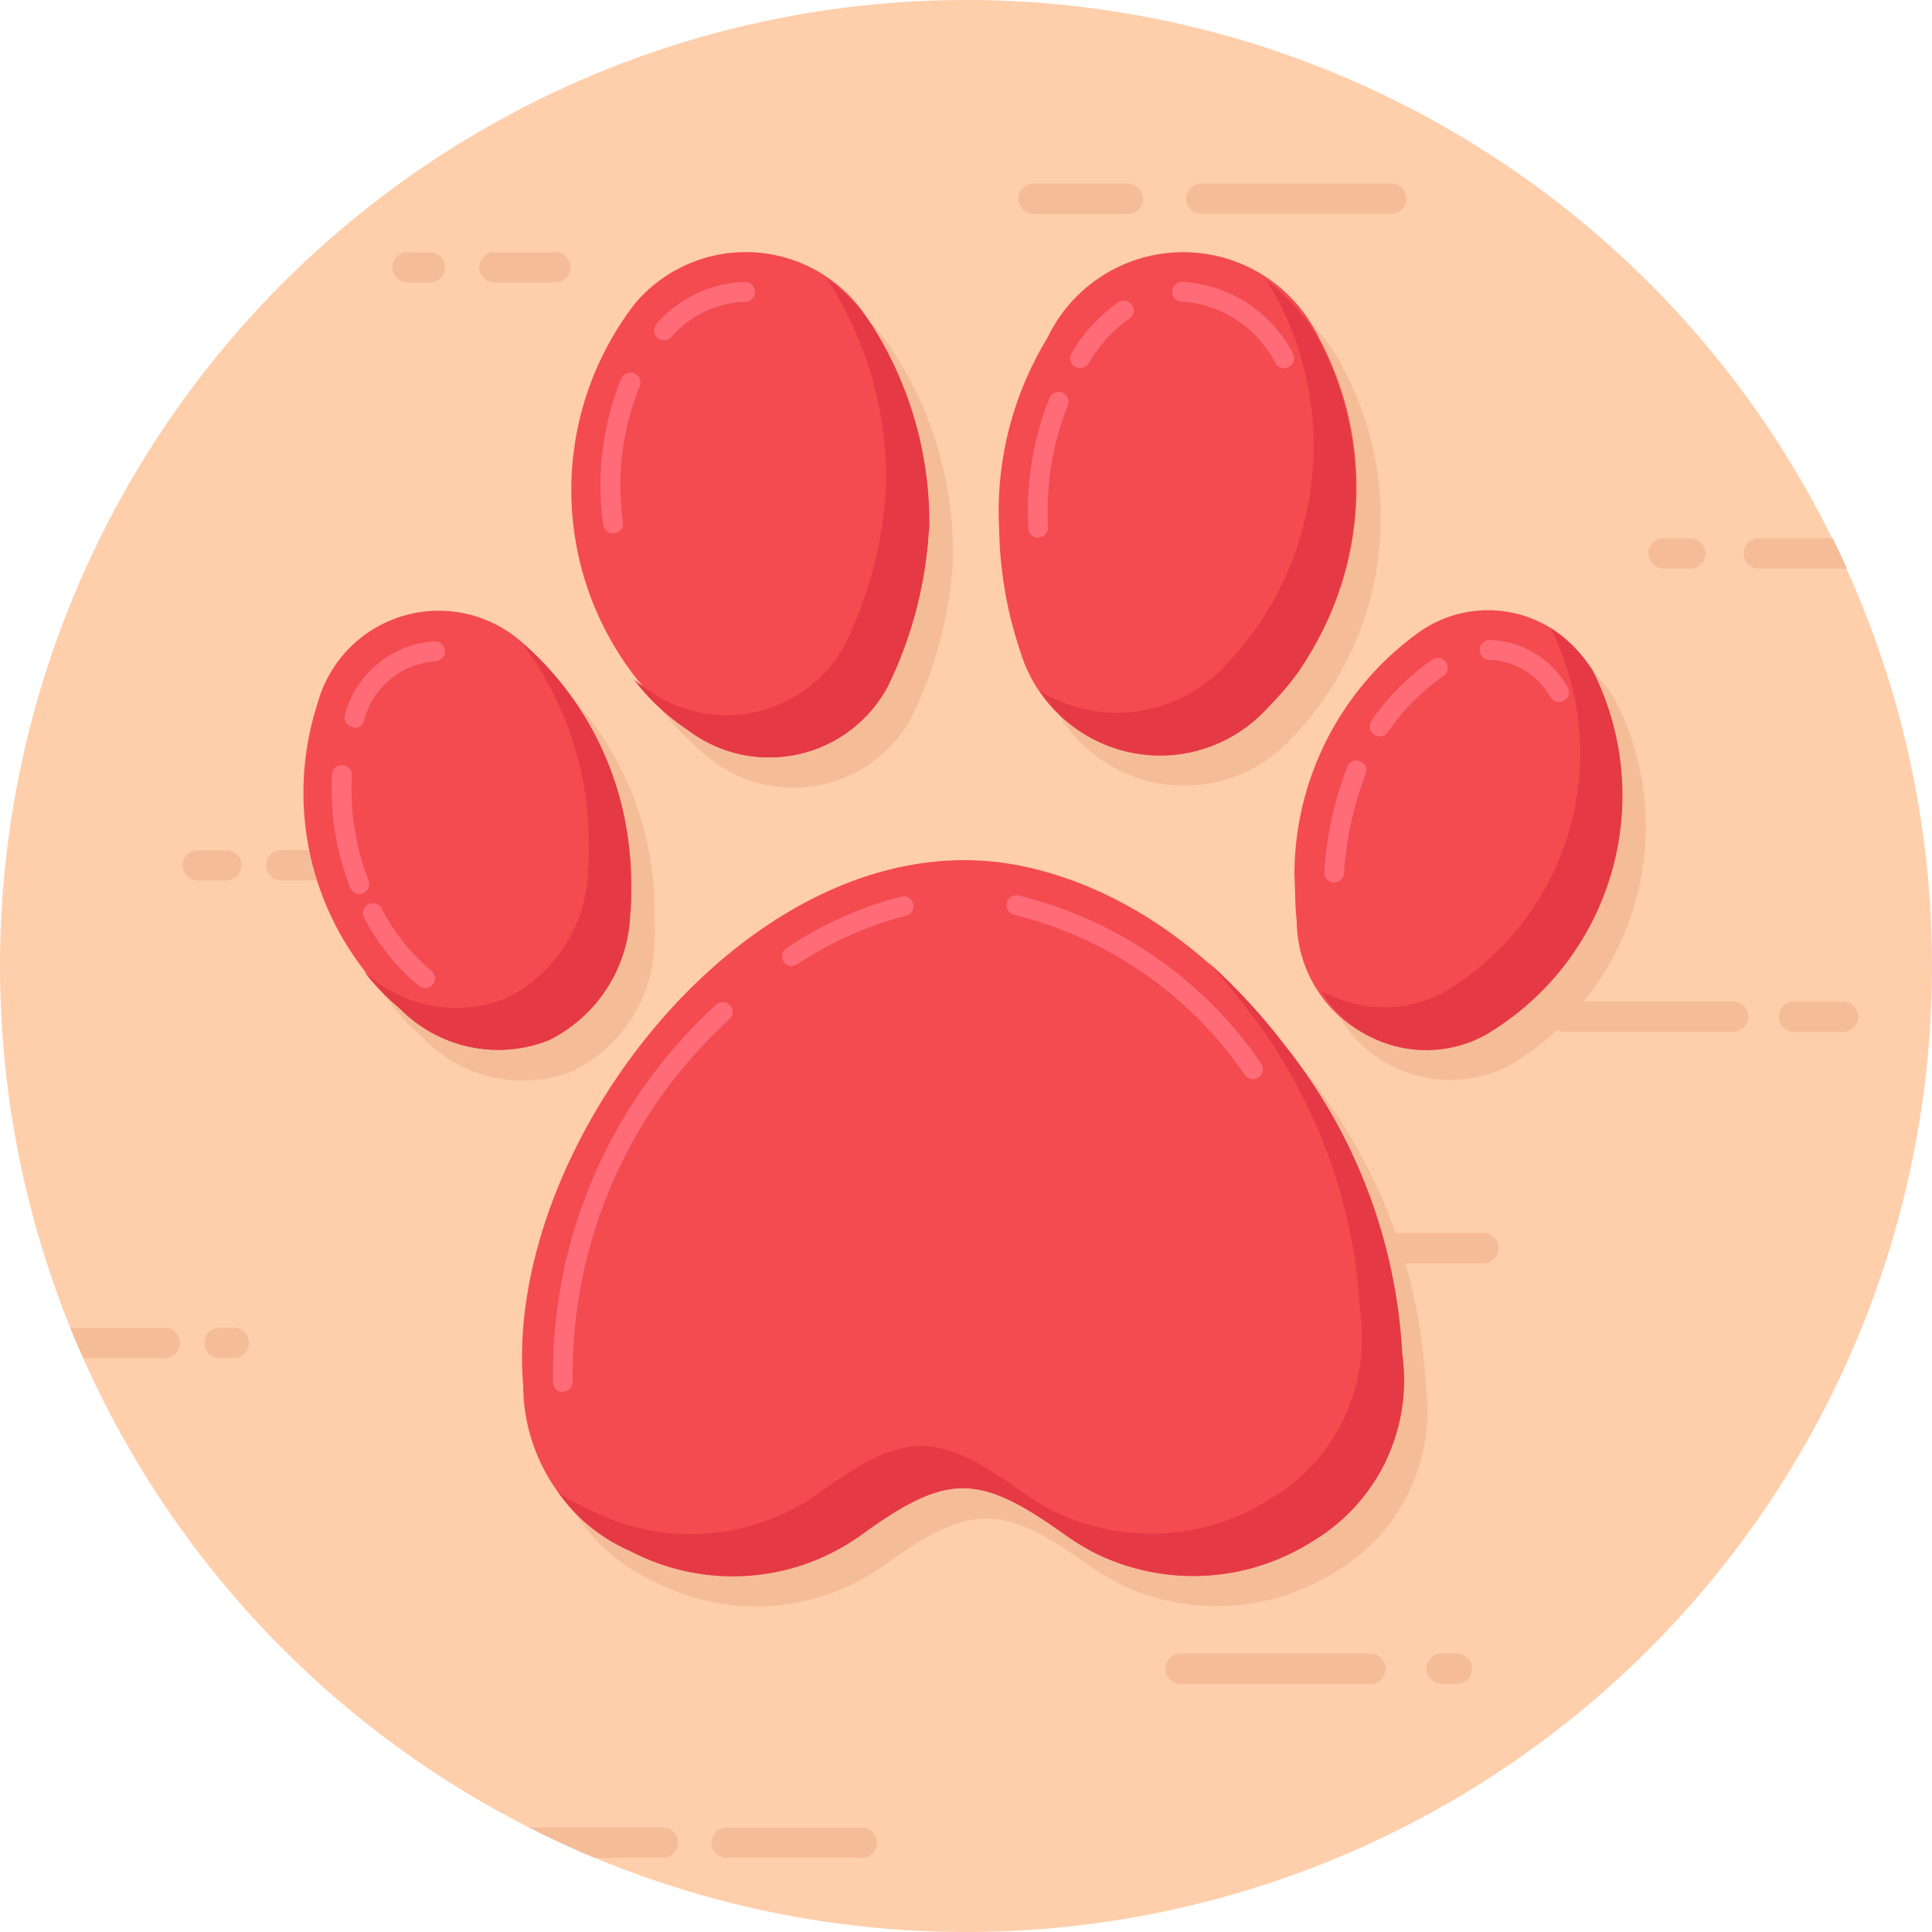 <svg xmlns="http://www.w3.org/2000/svg" xmlns:xlink="http://www.w3.org/1999/xlink" width="16" height="16" viewBox="0 0 16 16">
  <defs>
    <clipPath id="clip-path">
      <rect id="Rectangle_18072" data-name="Rectangle 18072" width="16" height="16" fill="#fff" stroke="#707070" stroke-width="1"/>
    </clipPath>
  </defs>
  <g id="Mask_Group_29589" data-name="Mask Group 29589" clip-path="url(#clip-path)">
    <g id="pets_2" data-name="pets 2">
      <g id="Group_73460" data-name="Group 73460">
        <g id="Group_73439" data-name="Group 73439">
          <circle id="Ellipse_822" data-name="Ellipse 822" cx="8" cy="8" r="8" fill="#ffceab"/>
        </g>
        <g id="Group_73440" data-name="Group 73440" transform="translate(0.583 1.52)">
          <path id="Path_219519" data-name="Path 219519" d="M9.59,1.771a.126.126,0,0,1-.126.126h-.79a.126.126,0,0,1,0-.251h.79a.126.126,0,0,1,.126.126Z" transform="translate(-0.708 -1.645)" fill="#f4bd98"/>
          <path id="Path_219520" data-name="Path 219520" d="M9.948,1.771a.126.126,0,0,1,.126-.126h1.582a.126.126,0,0,1,0,.251H10.074A.126.126,0,0,1,9.948,1.771Z" transform="translate(-0.708 -1.645)" fill="#f4bd98"/>
          <path id="Path_219521" data-name="Path 219521" d="M4.85,2.338a.126.126,0,0,1-.126.126H4.209a.126.126,0,0,1,0-.251h.515a.126.126,0,0,1,.126.126Z" transform="translate(-0.708 -1.645)" fill="#f4bd98"/>
          <path id="Path_219522" data-name="Path 219522" d="M3.81,2.338a.126.126,0,0,1-.126.126H3.489a.126.126,0,0,1,0-.251h.195a.126.126,0,0,1,.126.126Z" transform="translate(-0.708 -1.645)" fill="#f4bd98"/>
          <path id="Path_219523" data-name="Path 219523" d="M1.5,11.122H.708q.051.127.107.251H1.5a.126.126,0,0,0,0-.251Z" transform="translate(-0.708 -1.645)" fill="#f4bd98"/>
          <path id="Path_219524" data-name="Path 219524" d="M2.061,11.373H1.943a.126.126,0,0,1-.126-.126h0a.126.126,0,0,1,.126-.126h.118a.126.126,0,0,1,.126.126h0a.126.126,0,0,1-.126.126Z" transform="translate(-0.708 -1.645)" fill="#f4bd98"/>
          <path id="Path_219525" data-name="Path 219525" d="M5.049,15.511h.565a.126.126,0,0,0,.126-.126h0a.126.126,0,0,0-.126-.126H4.508C4.685,15.35,4.865,15.434,5.049,15.511Z" transform="translate(-0.708 -1.645)" fill="#f4bd98"/>
          <path id="Path_219526" data-name="Path 219526" d="M7.251,15.26H6.132a.126.126,0,0,0,0,.251H7.251a.126.126,0,1,0,0-.251Z" transform="translate(-0.708 -1.645)" fill="#f4bd98"/>
          <path id="Path_219527" data-name="Path 219527" d="M9.891,13.819h1.594a.126.126,0,0,1,0,.251H9.891a.126.126,0,0,1,0-.251Z" transform="translate(-0.708 -1.645)" fill="#f4bd98"/>
          <path id="Path_219528" data-name="Path 219528" d="M10.814,10.336h1.594a.126.126,0,0,1,.126.126h0a.126.126,0,0,1-.126.126H10.814a.126.126,0,0,1,0-.251Z" transform="translate(-0.708 -1.645)" fill="#f4bd98"/>
          <path id="Path_219529" data-name="Path 219529" d="M11.937,13.945a.126.126,0,0,1,.126-.126H12.2a.126.126,0,0,1,0,.251h-.135a.126.126,0,0,1-.126-.126Z" transform="translate(-0.708 -1.645)" fill="#f4bd98"/>
          <path id="Path_219530" data-name="Path 219530" d="M13.777,4.709a.126.126,0,0,1,.126-.126h.209a.126.126,0,1,1,0,.251H13.9A.126.126,0,0,1,13.777,4.709Z" transform="translate(-0.708 -1.645)" fill="#f4bd98"/>
          <path id="Path_219531" data-name="Path 219531" d="M14.7,4.834h.721c-.038-.084-.077-.168-.118-.251h-.6a.126.126,0,1,0,0,.251Z" transform="translate(-0.708 -1.645)" fill="#f4bd98"/>
          <path id="Path_219532" data-name="Path 219532" d="M2.124,7.291A.126.126,0,0,1,2,7.417H1.752a.126.126,0,0,1,0-.251H2a.126.126,0,0,1,.126.126Z" transform="translate(-0.708 -1.645)" fill="#f4bd98"/>
          <path id="Path_219533" data-name="Path 219533" d="M2.328,7.291a.126.126,0,0,1,.126-.126h.74a.126.126,0,1,1,0,.251h-.74A.126.126,0,0,1,2.328,7.291Z" transform="translate(-0.708 -1.645)" fill="#f4bd98"/>
          <path id="Path_219534" data-name="Path 219534" d="M13.086,8.419h1.381a.126.126,0,1,1,0,.251H13.086a.126.126,0,1,1,0-.251Z" transform="translate(-0.708 -1.645)" fill="#f4bd98"/>
          <path id="Path_219535" data-name="Path 219535" d="M15.514,8.545a.126.126,0,0,1-.126.126h-.417a.126.126,0,0,1,0-.251h.417a.126.126,0,0,1,.126.126Z" transform="translate(-0.708 -1.645)" fill="#f4bd98"/>
        </g>
        <g id="Group_73459" data-name="Group 73459" transform="translate(2.506 2.088)">
          <g id="Group_73441" data-name="Group 73441" transform="translate(0.2 0.251)">
            <path id="Path_219536" data-name="Path 219536" d="M7.829,7.542A2.473,2.473,0,0,1,8.8,7.55a3.685,3.685,0,0,1,2.156,1.479,4.474,4.474,0,0,1,.976,2.559,1.549,1.549,0,0,1-.738,1.548,1.844,1.844,0,0,1-1.81.1,2,2,0,0,1-.244-.15c-.711-.507-.97-.515-1.672-.012a1.828,1.828,0,0,1-1.931.146,1.51,1.51,0,0,1-.885-1.367A4.489,4.489,0,0,1,7.735,7.562l.094-.02Z" transform="translate(-2.831 -2.464)" fill="#f4bd98"/>
            <path id="Path_219537" data-name="Path 219537" d="M7.678,6.059a1.114,1.114,0,0,1-1.649.368,2.527,2.527,0,0,1-.444-3.539,1.2,1.2,0,0,1,1.961.187,3.045,3.045,0,0,1,.471,1.69A3.414,3.414,0,0,1,7.678,6.059Z" transform="translate(-2.831 -2.464)" fill="#f4bd98"/>
            <path id="Path_219538" data-name="Path 219538" d="M8.6,4.766a2.757,2.757,0,0,1,.4-1.593,1.245,1.245,0,0,1,2.247,0,2.626,2.626,0,0,1-.412,3.053,1.209,1.209,0,0,1-2.062-.46,3.329,3.329,0,0,1-.17-1Z" transform="translate(-2.831 -2.464)" fill="#f4bd98"/>
            <path id="Path_219539" data-name="Path 219539" d="M11.045,7.6a2.474,2.474,0,0,1,1-1.963.989.989,0,0,1,1.463.295,2.3,2.3,0,0,1-.893,3.023A1.07,1.07,0,0,1,11.065,8c-.014-.107-.011-.216-.02-.4Z" transform="translate(-2.831 -2.464)" fill="#f4bd98"/>
            <path id="Path_219540" data-name="Path 219540" d="M5.545,7.7a1.778,1.778,0,0,1,0,.227,1.21,1.21,0,0,1-.676,1.068A1.138,1.138,0,0,1,3.64,8.732,2.4,2.4,0,0,1,2.954,6.2a1.04,1.04,0,0,1,1.721-.48A2.6,2.6,0,0,1,5.545,7.7Z" transform="translate(-2.831 -2.464)" fill="#f4bd98"/>
          </g>
          <g id="Group_73442" data-name="Group 73442" transform="translate(0)">
            <path id="Path_219541" data-name="Path 219541" d="M8.6,7.3c2.58.545,4.124,4.579,2.395,5.586a1.826,1.826,0,0,1-2.054-.053c-.711-.507-.97-.515-1.672-.012a1.828,1.828,0,0,1-1.931.146A1.51,1.51,0,0,1,4.458,11.6C4.284,9.563,6.433,6.84,8.6,7.3Z" transform="translate(-2.631 -2.213)" fill="#f34b50"/>
            <path id="Path_219542" data-name="Path 219542" d="M7.478,5.808a1.114,1.114,0,0,1-1.649.368,2.527,2.527,0,0,1-.444-3.539,1.2,1.2,0,0,1,1.961.187,3.045,3.045,0,0,1,.471,1.69,3.414,3.414,0,0,1-.339,1.294Z" transform="translate(-2.631 -2.213)" fill="#f34b50"/>
            <path id="Path_219543" data-name="Path 219543" d="M8.4,4.515a2.757,2.757,0,0,1,.4-1.593,1.245,1.245,0,0,1,2.247,0,2.626,2.626,0,0,1-.412,3.053,1.209,1.209,0,0,1-2.062-.46A3.329,3.329,0,0,1,8.4,4.515Z" transform="translate(-2.631 -2.213)" fill="#f34b50"/>
            <path id="Path_219544" data-name="Path 219544" d="M10.845,7.347a2.474,2.474,0,0,1,1-1.963.989.989,0,0,1,1.463.295A2.3,2.3,0,0,1,12.418,8.7a1.07,1.07,0,0,1-1.554-.951c-.014-.107-.011-.216-.02-.4Z" transform="translate(-2.631 -2.213)" fill="#f34b50"/>
            <path id="Path_219545" data-name="Path 219545" d="M5.343,7.673A1.21,1.21,0,0,1,4.668,8.74a1.138,1.138,0,0,1-1.228-.259,2.4,2.4,0,0,1-.685-2.531,1.04,1.04,0,0,1,1.721-.48,2.683,2.683,0,0,1,.869,2.2Z" transform="translate(-2.631 -2.213)" fill="#f34b50"/>
          </g>
          <g id="Group_73443" data-name="Group 73443" transform="translate(0.51 0.22)">
            <path id="Path_219546" data-name="Path 219546" d="M11,12.886a1.844,1.844,0,0,1-1.81.1,2.063,2.063,0,0,1-.243-.151c-.712-.507-.971-.515-1.672-.011a1.821,1.821,0,0,1-1.93.146,1.392,1.392,0,0,1-.6-.489,1.532,1.532,0,0,0,.251.141,1.828,1.828,0,0,0,1.93-.146c.7-.505.961-.5,1.672.011a1.947,1.947,0,0,0,.244.149,1.841,1.841,0,0,0,1.808-.1,1.549,1.549,0,0,0,.738-1.549,4.471,4.471,0,0,0-.976-2.558c-.089-.115-.182-.226-.277-.331a5.09,5.09,0,0,1,.626.68,4.471,4.471,0,0,1,.976,2.558A1.552,1.552,0,0,1,11,12.886Z" transform="translate(-3.14 -2.433)" fill="#e53946"/>
            <path id="Path_219547" data-name="Path 219547" d="M7.816,4.514a3.4,3.4,0,0,1-.339,1.294,1.113,1.113,0,0,1-1.648.369,1.8,1.8,0,0,1-.454-.423c.034.026.069.051.1.074a1.115,1.115,0,0,0,1.649-.369,3.427,3.427,0,0,0,.338-1.294A3.042,3.042,0,0,0,7,2.476c-.01-.015-.02-.03-.03-.043a1.46,1.46,0,0,1,.379.39,3.051,3.051,0,0,1,.471,1.69Z" transform="translate(-3.14 -2.433)" fill="#e53946"/>
            <path id="Path_219548" data-name="Path 219548" d="M10.941,5.594c-.02.028-.038.056-.056.084a2.13,2.13,0,0,1-.257.3,1.194,1.194,0,0,1-1.892-.131,1.223,1.223,0,0,0,1.543-.218,2.626,2.626,0,0,0,.412-3.053Q10.649,2.5,10.6,2.44a1.588,1.588,0,0,1,.438.482,2.656,2.656,0,0,1-.1,2.673Z" transform="translate(-3.14 -2.433)" fill="#e53946"/>
            <path id="Path_219549" data-name="Path 219549" d="M12.419,8.7a1.018,1.018,0,0,1-1.356-.371,1.06,1.06,0,0,0,1.007.021,2.3,2.3,0,0,0,.894-3.023s0,0,0,0a1.16,1.16,0,0,1,.351.352A2.3,2.3,0,0,1,12.419,8.7Z" transform="translate(-3.14 -2.433)" fill="#e53946"/>
            <path id="Path_219550" data-name="Path 219550" d="M5.344,7.672a1.214,1.214,0,0,1-.677,1.069A1.141,1.141,0,0,1,3.439,8.48a1.783,1.783,0,0,1-.3-.31,1.111,1.111,0,0,0,1.179.221,1.216,1.216,0,0,0,.676-1.067A1.76,1.76,0,0,0,5,7.1a2.756,2.756,0,0,0-.548-1.645l.026.018a2.6,2.6,0,0,1,.869,1.976,2.081,2.081,0,0,1,0,.226Z" transform="translate(-3.14 -2.433)" fill="#e53946"/>
          </g>
          <g id="Group_73458" data-name="Group 73458" transform="translate(0.245 0.246)">
            <g id="Group_73444" data-name="Group 73444" transform="translate(5.579 5.079)">
              <path id="Path_219551" data-name="Path 219551" d="M10.5,9.061a.082.082,0,0,1-.065-.032A3.263,3.263,0,0,0,8.52,7.7a.082.082,0,0,1,.034-.16,3.416,3.416,0,0,1,2.013,1.389.082.082,0,0,1-.065.132Z" transform="translate(-8.455 -7.538)" fill="#ff6c77"/>
            </g>
            <g id="Group_73445" data-name="Group 73445" transform="translate(3.727 5.088)">
              <path id="Path_219552" data-name="Path 219552" d="M6.685,8.128a.082.082,0,0,1-.045-.151,3.08,3.08,0,0,1,.954-.427.082.082,0,0,1,.039.159,2.916,2.916,0,0,0-.9.4.082.082,0,0,1-.045.013Z" transform="translate(-6.603 -7.548)" fill="#ff6c77"/>
            </g>
            <g id="Group_73446" data-name="Group 73446" transform="translate(1.819 5.96)">
              <path id="Path_219553" data-name="Path 219553" d="M4.785,11.654a.082.082,0,0,1-.081-.075A4.139,4.139,0,0,1,6.059,8.442a.082.082,0,0,1,.113.118,3.97,3.97,0,0,0-1.305,3,.082.082,0,0,1-.075.089Z" transform="translate(-4.694 -8.419)" fill="#ff6c77"/>
            </g>
            <g id="Group_73447" data-name="Group 73447" transform="translate(2.667 0.001)">
              <path id="Path_219554" data-name="Path 219554" d="M5.625,2.943a.082.082,0,0,1-.06-.138,1.006,1.006,0,0,1,.73-.345.082.082,0,1,1,0,.164.844.844,0,0,0-.61.293A.082.082,0,0,1,5.625,2.943Z" transform="translate(-5.543 -2.46)" fill="#ff6c77"/>
            </g>
            <g id="Group_73448" data-name="Group 73448" transform="translate(2.225 0.752)">
              <path id="Path_219555" data-name="Path 219555" d="M5.2,4.542a.082.082,0,0,1-.081-.072,2.349,2.349,0,0,1,.151-1.21.082.082,0,1,1,.151.065A2.184,2.184,0,0,0,5.283,4.45a.082.082,0,0,1-.071.092H5.2Z" transform="translate(-5.1 -3.211)" fill="#ff6c77"/>
            </g>
            <g id="Group_73449" data-name="Group 73449" transform="translate(6.957)">
              <path id="Path_219556" data-name="Path 219556" d="M10.759,3.174a.082.082,0,0,1-.07-.039.94.94,0,0,0-.774-.512.082.082,0,0,1,0-.164,1.1,1.1,0,0,1,.915.59.082.082,0,0,1-.07.125Z" transform="translate(-9.833 -2.459)" fill="#ff6c77"/>
            </g>
            <g id="Group_73450" data-name="Group 73450" transform="translate(6.115 0.157)">
              <path id="Path_219557" data-name="Path 219557" d="M9.073,3.174A.082.082,0,0,1,9,3.049a1.341,1.341,0,0,1,.383-.418.082.082,0,1,1,.093.135,1.18,1.18,0,0,0-.335.368A.082.082,0,0,1,9.073,3.174Z" transform="translate(-8.991 -2.617)" fill="#ff6c77"/>
            </g>
            <g id="Group_73451" data-name="Group 73451" transform="translate(5.762 0.921)">
              <path id="Path_219558" data-name="Path 219558" d="M8.723,4.58A.082.082,0,0,1,8.641,4.5a2.532,2.532,0,0,1,.171-1.071.082.082,0,1,1,.152.06,2.369,2.369,0,0,0-.16,1,.082.082,0,0,1-.078.086h0Z" transform="translate(-8.637 -3.38)" fill="#ff6c77"/>
            </g>
            <g id="Group_73452" data-name="Group 73452" transform="translate(0.103 2.973)">
              <path id="Path_219559" data-name="Path 219559" d="M3.06,6.148a.081.081,0,0,1-.029-.005.082.082,0,0,1-.048-.106.817.817,0,0,1,.744-.6.082.082,0,0,1,0,.164.663.663,0,0,0-.591.5.082.082,0,0,1-.077.053Z" transform="translate(-2.978 -5.432)" fill="#ff6c77"/>
            </g>
            <g id="Group_73453" data-name="Group 73453" transform="translate(0 4.003)">
              <path id="Path_219560" data-name="Path 219560" d="M3.1,7.528a.082.082,0,0,1-.077-.053,2.256,2.256,0,0,1-.149-.936.08.08,0,0,1,.087-.077.082.082,0,0,1,.077.087,2.091,2.091,0,0,0,.138.868.082.082,0,0,1-.047.106.083.083,0,0,1-.029.005Z" transform="translate(-2.875 -6.462)" fill="#ff6c77"/>
            </g>
            <g id="Group_73454" data-name="Group 73454" transform="translate(0.26 5.153)">
              <path id="Path_219561" data-name="Path 219561" d="M3.646,8.308a.082.082,0,0,1-.052-.018,1.825,1.825,0,0,1-.449-.557.082.082,0,1,1,.144-.077,1.664,1.664,0,0,0,.407.507.082.082,0,0,1-.052.146Z" transform="translate(-3.136 -7.612)" fill="#ff6c77"/>
            </g>
            <g id="Group_73455" data-name="Group 73455" transform="translate(9.504 2.966)">
              <path id="Path_219562" data-name="Path 219562" d="M13.036,5.938a.082.082,0,0,1-.069-.037.608.608,0,0,0-.506-.312.082.082,0,0,1,0-.164.767.767,0,0,1,.644.387.082.082,0,0,1-.069.126Z" transform="translate(-12.38 -5.425)" fill="#ff6c77"/>
            </g>
            <g id="Group_73456" data-name="Group 73456" transform="translate(8.593 3.112)">
              <path id="Path_219563" data-name="Path 219563" d="M11.55,6.223a.082.082,0,0,1-.068-.128,1.926,1.926,0,0,1,.507-.509.082.082,0,0,1,.094.134,1.763,1.763,0,0,0-.464.467.082.082,0,0,1-.068.036Z" transform="translate(-11.468 -5.571)" fill="#ff6c77"/>
            </g>
            <g id="Group_73457" data-name="Group 73457" transform="translate(8.216 3.961)">
              <path id="Path_219564" data-name="Path 219564" d="M11.173,7.434h-.007a.082.082,0,0,1-.075-.088,2.959,2.959,0,0,1,.192-.874.082.082,0,0,1,.152.061,2.8,2.8,0,0,0-.181.826.082.082,0,0,1-.081.075Z" transform="translate(-11.091 -6.421)" fill="#ff6c77"/>
            </g>
          </g>
        </g>
      </g>
    </g>
  </g>
</svg>
